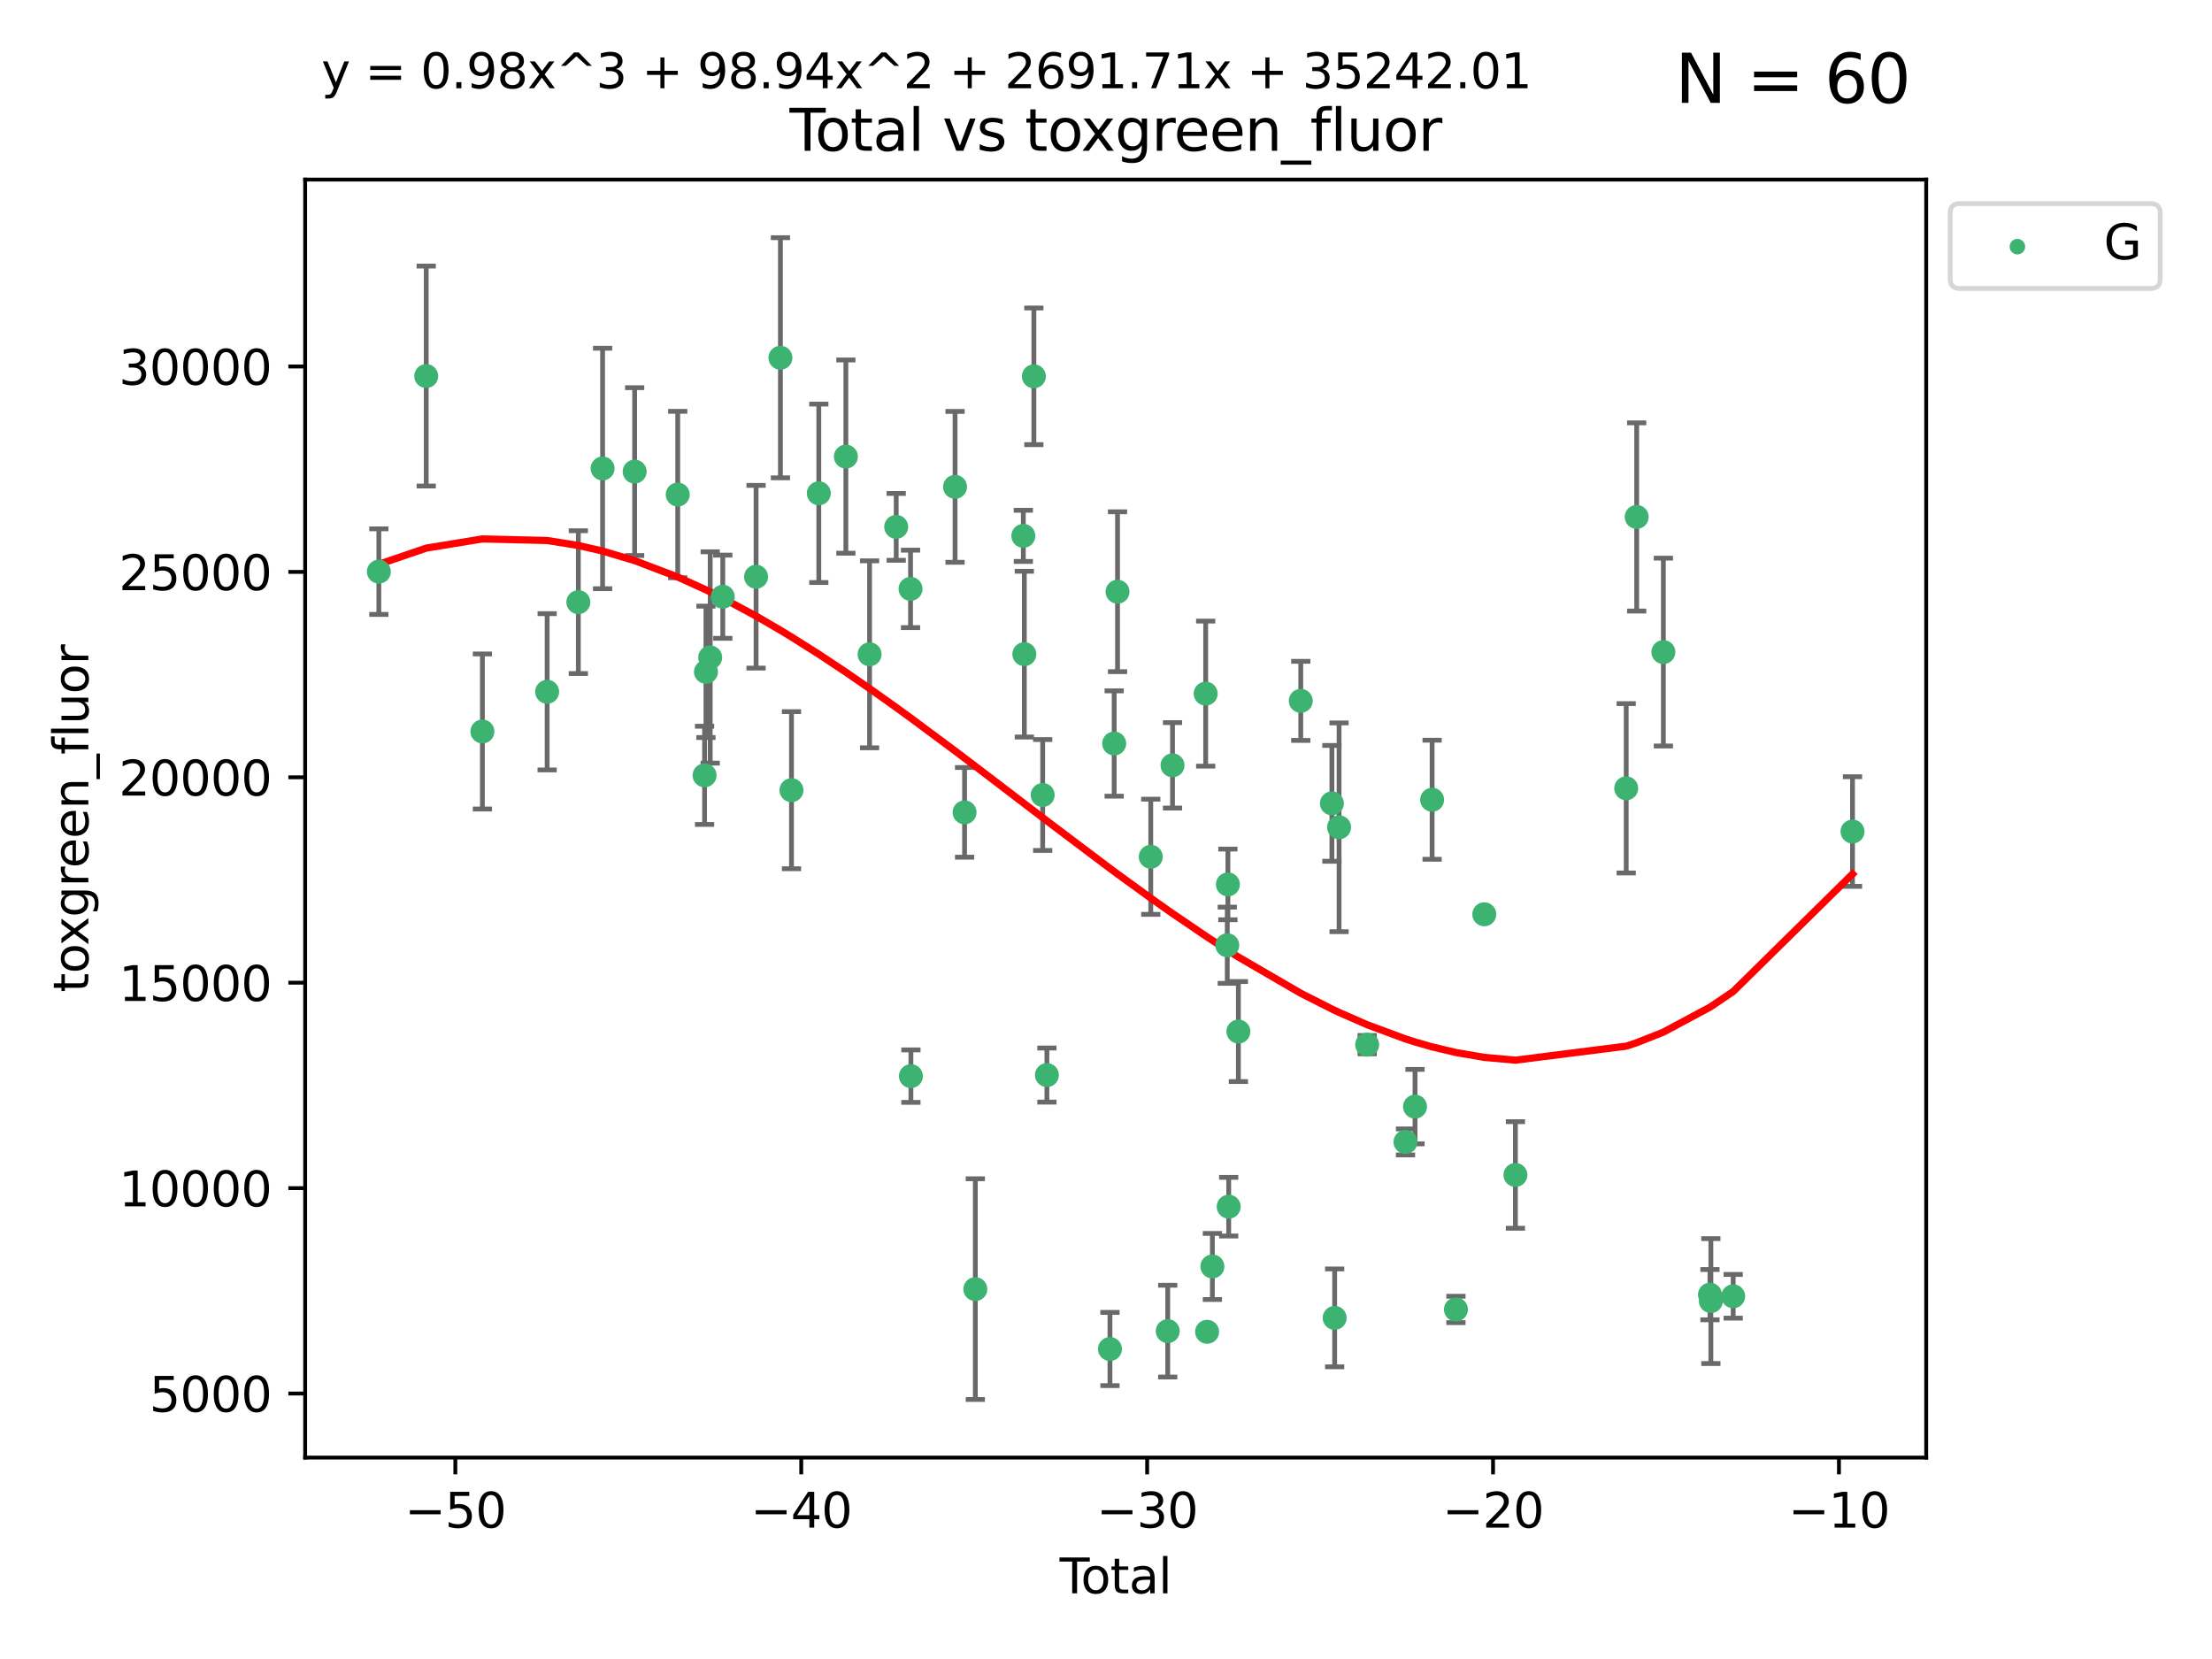 <?xml version="1.0" encoding="utf-8" standalone="no"?>
<!DOCTYPE svg PUBLIC "-//W3C//DTD SVG 1.1//EN"
  "http://www.w3.org/Graphics/SVG/1.1/DTD/svg11.dtd">
<svg xmlns:xlink="http://www.w3.org/1999/xlink" width="460.8pt" height="345.6pt" viewBox="0 0 460.8 345.6" xmlns="http://www.w3.org/2000/svg" version="1.1">
 <defs>
  <style type="text/css">*{stroke-linejoin: round; stroke-linecap: butt}</style>
 </defs>
 <g id="figure_1">
  <g id="patch_1">
   <path d="M 0 345.6 
L 460.8 345.6 
L 460.8 0 
L 0 0 
z
" style="fill: #ffffff"/>
  </g>
  <g id="axes_1">
   <g id="patch_2">
    <path d="M 63.571 303.64 
L 401.26 303.64 
L 401.26 37.411 
L 63.571 37.411 
z
" style="fill: #ffffff"/>
   </g>
   <g id="PathCollection_1">
    <defs>
     <path id="me8ef5b7998" d="M 0 1.118 
C 0.297 1.118 0.581 1 0.791 0.791 
C 1 0.581 1.118 0.297 1.118 0 
C 1.118 -0.297 1 -0.581 0.791 -0.791 
C 0.581 -1 0.297 -1.118 0 -1.118 
C -0.297 -1.118 -0.581 -1 -0.791 -0.791 
C -1 -0.581 -1.118 -0.297 -1.118 0 
C -1.118 0.297 -1 0.581 -0.791 0.791 
C -0.581 1 -0.297 1.118 0 1.118 
z
" style="stroke: #3cb371"/>
    </defs>
    <g clip-path="url(#pa5deb977e4)">
     <use xlink:href="#me8ef5b7998" x="78.921" y="119.081" style="fill: #3cb371; stroke: #3cb371"/>
     <use xlink:href="#me8ef5b7998" x="88.792" y="78.341" style="fill: #3cb371; stroke: #3cb371"/>
     <use xlink:href="#me8ef5b7998" x="100.493" y="152.382" style="fill: #3cb371; stroke: #3cb371"/>
     <use xlink:href="#me8ef5b7998" x="113.98" y="144.112" style="fill: #3cb371; stroke: #3cb371"/>
     <use xlink:href="#me8ef5b7998" x="120.479" y="125.437" style="fill: #3cb371; stroke: #3cb371"/>
     <use xlink:href="#me8ef5b7998" x="125.533" y="97.589" style="fill: #3cb371; stroke: #3cb371"/>
     <use xlink:href="#me8ef5b7998" x="132.209" y="98.241" style="fill: #3cb371; stroke: #3cb371"/>
     <use xlink:href="#me8ef5b7998" x="141.185" y="103.021" style="fill: #3cb371; stroke: #3cb371"/>
     <use xlink:href="#me8ef5b7998" x="146.775" y="161.515" style="fill: #3cb371; stroke: #3cb371"/>
     <use xlink:href="#me8ef5b7998" x="147.063" y="139.956" style="fill: #3cb371; stroke: #3cb371"/>
     <use xlink:href="#me8ef5b7998" x="147.95" y="136.96" style="fill: #3cb371; stroke: #3cb371"/>
     <use xlink:href="#me8ef5b7998" x="150.568" y="124.311" style="fill: #3cb371; stroke: #3cb371"/>
     <use xlink:href="#me8ef5b7998" x="157.504" y="120.145" style="fill: #3cb371; stroke: #3cb371"/>
     <use xlink:href="#me8ef5b7998" x="162.577" y="74.527" style="fill: #3cb371; stroke: #3cb371"/>
     <use xlink:href="#me8ef5b7998" x="164.88" y="164.609" style="fill: #3cb371; stroke: #3cb371"/>
     <use xlink:href="#me8ef5b7998" x="170.572" y="102.764" style="fill: #3cb371; stroke: #3cb371"/>
     <use xlink:href="#me8ef5b7998" x="176.212" y="95.117" style="fill: #3cb371; stroke: #3cb371"/>
     <use xlink:href="#me8ef5b7998" x="181.15" y="136.304" style="fill: #3cb371; stroke: #3cb371"/>
     <use xlink:href="#me8ef5b7998" x="186.695" y="109.759" style="fill: #3cb371; stroke: #3cb371"/>
     <use xlink:href="#me8ef5b7998" x="189.682" y="122.676" style="fill: #3cb371; stroke: #3cb371"/>
     <use xlink:href="#me8ef5b7998" x="189.76" y="224.177" style="fill: #3cb371; stroke: #3cb371"/>
     <use xlink:href="#me8ef5b7998" x="198.955" y="101.42" style="fill: #3cb371; stroke: #3cb371"/>
     <use xlink:href="#me8ef5b7998" x="200.939" y="169.228" style="fill: #3cb371; stroke: #3cb371"/>
     <use xlink:href="#me8ef5b7998" x="203.178" y="268.548" style="fill: #3cb371; stroke: #3cb371"/>
     <use xlink:href="#me8ef5b7998" x="213.179" y="111.627" style="fill: #3cb371; stroke: #3cb371"/>
     <use xlink:href="#me8ef5b7998" x="213.387" y="136.27" style="fill: #3cb371; stroke: #3cb371"/>
     <use xlink:href="#me8ef5b7998" x="215.374" y="78.394" style="fill: #3cb371; stroke: #3cb371"/>
     <use xlink:href="#me8ef5b7998" x="217.208" y="165.612" style="fill: #3cb371; stroke: #3cb371"/>
     <use xlink:href="#me8ef5b7998" x="218.09" y="223.956" style="fill: #3cb371; stroke: #3cb371"/>
     <use xlink:href="#me8ef5b7998" x="231.224" y="281.024" style="fill: #3cb371; stroke: #3cb371"/>
     <use xlink:href="#me8ef5b7998" x="232.104" y="154.887" style="fill: #3cb371; stroke: #3cb371"/>
     <use xlink:href="#me8ef5b7998" x="232.802" y="123.264" style="fill: #3cb371; stroke: #3cb371"/>
     <use xlink:href="#me8ef5b7998" x="239.724" y="178.481" style="fill: #3cb371; stroke: #3cb371"/>
     <use xlink:href="#me8ef5b7998" x="243.26" y="277.296" style="fill: #3cb371; stroke: #3cb371"/>
     <use xlink:href="#me8ef5b7998" x="244.258" y="159.433" style="fill: #3cb371; stroke: #3cb371"/>
     <use xlink:href="#me8ef5b7998" x="251.167" y="144.495" style="fill: #3cb371; stroke: #3cb371"/>
     <use xlink:href="#me8ef5b7998" x="251.462" y="277.436" style="fill: #3cb371; stroke: #3cb371"/>
     <use xlink:href="#me8ef5b7998" x="252.562" y="263.827" style="fill: #3cb371; stroke: #3cb371"/>
     <use xlink:href="#me8ef5b7998" x="255.663" y="196.908" style="fill: #3cb371; stroke: #3cb371"/>
     <use xlink:href="#me8ef5b7998" x="255.793" y="184.238" style="fill: #3cb371; stroke: #3cb371"/>
     <use xlink:href="#me8ef5b7998" x="255.96" y="251.374" style="fill: #3cb371; stroke: #3cb371"/>
     <use xlink:href="#me8ef5b7998" x="257.978" y="214.891" style="fill: #3cb371; stroke: #3cb371"/>
     <use xlink:href="#me8ef5b7998" x="270.973" y="146.002" style="fill: #3cb371; stroke: #3cb371"/>
     <use xlink:href="#me8ef5b7998" x="277.458" y="167.356" style="fill: #3cb371; stroke: #3cb371"/>
     <use xlink:href="#me8ef5b7998" x="278.033" y="274.539" style="fill: #3cb371; stroke: #3cb371"/>
     <use xlink:href="#me8ef5b7998" x="278.954" y="172.338" style="fill: #3cb371; stroke: #3cb371"/>
     <use xlink:href="#me8ef5b7998" x="284.806" y="217.622" style="fill: #3cb371; stroke: #3cb371"/>
     <use xlink:href="#me8ef5b7998" x="292.792" y="237.884" style="fill: #3cb371; stroke: #3cb371"/>
     <use xlink:href="#me8ef5b7998" x="294.777" y="230.529" style="fill: #3cb371; stroke: #3cb371"/>
     <use xlink:href="#me8ef5b7998" x="298.336" y="166.603" style="fill: #3cb371; stroke: #3cb371"/>
     <use xlink:href="#me8ef5b7998" x="303.298" y="272.783" style="fill: #3cb371; stroke: #3cb371"/>
     <use xlink:href="#me8ef5b7998" x="309.203" y="190.46" style="fill: #3cb371; stroke: #3cb371"/>
     <use xlink:href="#me8ef5b7998" x="315.691" y="244.763" style="fill: #3cb371; stroke: #3cb371"/>
     <use xlink:href="#me8ef5b7998" x="338.77" y="164.215" style="fill: #3cb371; stroke: #3cb371"/>
     <use xlink:href="#me8ef5b7998" x="340.952" y="107.688" style="fill: #3cb371; stroke: #3cb371"/>
     <use xlink:href="#me8ef5b7998" x="346.513" y="135.838" style="fill: #3cb371; stroke: #3cb371"/>
     <use xlink:href="#me8ef5b7998" x="356.217" y="269.698" style="fill: #3cb371; stroke: #3cb371"/>
     <use xlink:href="#me8ef5b7998" x="356.405" y="271.04" style="fill: #3cb371; stroke: #3cb371"/>
     <use xlink:href="#me8ef5b7998" x="361.057" y="270.041" style="fill: #3cb371; stroke: #3cb371"/>
     <use xlink:href="#me8ef5b7998" x="385.911" y="173.22" style="fill: #3cb371; stroke: #3cb371"/>
    </g>
   </g>
   <g id="matplotlib.axis_1">
    <g id="xtick_1">
     <g id="line2d_1">
      <defs>
       <path id="m321da210fa" d="M 0 0 
L 0 3.5 
" style="stroke: #000000; stroke-width: 0.8"/>
      </defs>
      <g>
       <use xlink:href="#m321da210fa" x="94.856" y="303.64" style="stroke: #000000; stroke-width: 0.8"/>
      </g>
     </g>
     <g id="text_1">
      <!-- −50 -->
      <g transform="translate(84.304 318.238)scale(0.1 -0.1)">
       <defs>
        <path id="DejaVuSans-2212" d="M 678 2272 
L 4684 2272 
L 4684 1741 
L 678 1741 
L 678 2272 
z
" transform="scale(0.016)"/>
        <path id="DejaVuSans-35" d="M 691 4666 
L 3169 4666 
L 3169 4134 
L 1269 4134 
L 1269 2991 
Q 1406 3038 1543 3061 
Q 1681 3084 1819 3084 
Q 2600 3084 3056 2656 
Q 3513 2228 3513 1497 
Q 3513 744 3044 326 
Q 2575 -91 1722 -91 
Q 1428 -91 1123 -41 
Q 819 9 494 109 
L 494 744 
Q 775 591 1075 516 
Q 1375 441 1709 441 
Q 2250 441 2565 725 
Q 2881 1009 2881 1497 
Q 2881 1984 2565 2268 
Q 2250 2553 1709 2553 
Q 1456 2553 1204 2497 
Q 953 2441 691 2322 
L 691 4666 
z
" transform="scale(0.016)"/>
        <path id="DejaVuSans-30" d="M 2034 4250 
Q 1547 4250 1301 3770 
Q 1056 3291 1056 2328 
Q 1056 1369 1301 889 
Q 1547 409 2034 409 
Q 2525 409 2770 889 
Q 3016 1369 3016 2328 
Q 3016 3291 2770 3770 
Q 2525 4250 2034 4250 
z
M 2034 4750 
Q 2819 4750 3233 4129 
Q 3647 3509 3647 2328 
Q 3647 1150 3233 529 
Q 2819 -91 2034 -91 
Q 1250 -91 836 529 
Q 422 1150 422 2328 
Q 422 3509 836 4129 
Q 1250 4750 2034 4750 
z
" transform="scale(0.016)"/>
       </defs>
       <use xlink:href="#DejaVuSans-2212"/>
       <use xlink:href="#DejaVuSans-35" x="83.789"/>
       <use xlink:href="#DejaVuSans-30" x="147.412"/>
      </g>
     </g>
    </g>
    <g id="xtick_2">
     <g id="line2d_2">
      <g>
       <use xlink:href="#m321da210fa" x="166.914" y="303.64" style="stroke: #000000; stroke-width: 0.8"/>
      </g>
     </g>
     <g id="text_2">
      <!-- −40 -->
      <g transform="translate(156.361 318.238)scale(0.1 -0.1)">
       <defs>
        <path id="DejaVuSans-34" d="M 2419 4116 
L 825 1625 
L 2419 1625 
L 2419 4116 
z
M 2253 4666 
L 3047 4666 
L 3047 1625 
L 3713 1625 
L 3713 1100 
L 3047 1100 
L 3047 0 
L 2419 0 
L 2419 1100 
L 313 1100 
L 313 1709 
L 2253 4666 
z
" transform="scale(0.016)"/>
       </defs>
       <use xlink:href="#DejaVuSans-2212"/>
       <use xlink:href="#DejaVuSans-34" x="83.789"/>
       <use xlink:href="#DejaVuSans-30" x="147.412"/>
      </g>
     </g>
    </g>
    <g id="xtick_3">
     <g id="line2d_3">
      <g>
       <use xlink:href="#m321da210fa" x="238.971" y="303.64" style="stroke: #000000; stroke-width: 0.8"/>
      </g>
     </g>
     <g id="text_3">
      <!-- −30 -->
      <g transform="translate(228.419 318.238)scale(0.1 -0.1)">
       <defs>
        <path id="DejaVuSans-33" d="M 2597 2516 
Q 3050 2419 3304 2112 
Q 3559 1806 3559 1356 
Q 3559 666 3084 287 
Q 2609 -91 1734 -91 
Q 1441 -91 1130 -33 
Q 819 25 488 141 
L 488 750 
Q 750 597 1062 519 
Q 1375 441 1716 441 
Q 2309 441 2620 675 
Q 2931 909 2931 1356 
Q 2931 1769 2642 2001 
Q 2353 2234 1838 2234 
L 1294 2234 
L 1294 2753 
L 1863 2753 
Q 2328 2753 2575 2939 
Q 2822 3125 2822 3475 
Q 2822 3834 2567 4026 
Q 2313 4219 1838 4219 
Q 1578 4219 1281 4162 
Q 984 4106 628 3988 
L 628 4550 
Q 988 4650 1302 4700 
Q 1616 4750 1894 4750 
Q 2613 4750 3031 4423 
Q 3450 4097 3450 3541 
Q 3450 3153 3228 2886 
Q 3006 2619 2597 2516 
z
" transform="scale(0.016)"/>
       </defs>
       <use xlink:href="#DejaVuSans-2212"/>
       <use xlink:href="#DejaVuSans-33" x="83.789"/>
       <use xlink:href="#DejaVuSans-30" x="147.412"/>
      </g>
     </g>
    </g>
    <g id="xtick_4">
     <g id="line2d_4">
      <g>
       <use xlink:href="#m321da210fa" x="311.029" y="303.64" style="stroke: #000000; stroke-width: 0.8"/>
      </g>
     </g>
     <g id="text_4">
      <!-- −20 -->
      <g transform="translate(300.476 318.238)scale(0.1 -0.1)">
       <defs>
        <path id="DejaVuSans-32" d="M 1228 531 
L 3431 531 
L 3431 0 
L 469 0 
L 469 531 
Q 828 903 1448 1529 
Q 2069 2156 2228 2338 
Q 2531 2678 2651 2914 
Q 2772 3150 2772 3378 
Q 2772 3750 2511 3984 
Q 2250 4219 1831 4219 
Q 1534 4219 1204 4116 
Q 875 4013 500 3803 
L 500 4441 
Q 881 4594 1212 4672 
Q 1544 4750 1819 4750 
Q 2544 4750 2975 4387 
Q 3406 4025 3406 3419 
Q 3406 3131 3298 2873 
Q 3191 2616 2906 2266 
Q 2828 2175 2409 1742 
Q 1991 1309 1228 531 
z
" transform="scale(0.016)"/>
       </defs>
       <use xlink:href="#DejaVuSans-2212"/>
       <use xlink:href="#DejaVuSans-32" x="83.789"/>
       <use xlink:href="#DejaVuSans-30" x="147.412"/>
      </g>
     </g>
    </g>
    <g id="xtick_5">
     <g id="line2d_5">
      <g>
       <use xlink:href="#m321da210fa" x="383.086" y="303.64" style="stroke: #000000; stroke-width: 0.8"/>
      </g>
     </g>
     <g id="text_5">
      <!-- −10 -->
      <g transform="translate(372.534 318.238)scale(0.1 -0.1)">
       <defs>
        <path id="DejaVuSans-31" d="M 794 531 
L 1825 531 
L 1825 4091 
L 703 3866 
L 703 4441 
L 1819 4666 
L 2450 4666 
L 2450 531 
L 3481 531 
L 3481 0 
L 794 0 
L 794 531 
z
" transform="scale(0.016)"/>
       </defs>
       <use xlink:href="#DejaVuSans-2212"/>
       <use xlink:href="#DejaVuSans-31" x="83.789"/>
       <use xlink:href="#DejaVuSans-30" x="147.412"/>
      </g>
     </g>
    </g>
    <g id="text_6">
     <!-- Total -->
     <g transform="translate(220.739 331.917)scale(0.1 -0.1)">
      <defs>
       <path id="DejaVuSans-54" d="M -19 4666 
L 3928 4666 
L 3928 4134 
L 2272 4134 
L 2272 0 
L 1638 0 
L 1638 4134 
L -19 4134 
L -19 4666 
z
" transform="scale(0.016)"/>
       <path id="DejaVuSans-6f" d="M 1959 3097 
Q 1497 3097 1228 2736 
Q 959 2375 959 1747 
Q 959 1119 1226 758 
Q 1494 397 1959 397 
Q 2419 397 2687 759 
Q 2956 1122 2956 1747 
Q 2956 2369 2687 2733 
Q 2419 3097 1959 3097 
z
M 1959 3584 
Q 2709 3584 3137 3096 
Q 3566 2609 3566 1747 
Q 3566 888 3137 398 
Q 2709 -91 1959 -91 
Q 1206 -91 779 398 
Q 353 888 353 1747 
Q 353 2609 779 3096 
Q 1206 3584 1959 3584 
z
" transform="scale(0.016)"/>
       <path id="DejaVuSans-74" d="M 1172 4494 
L 1172 3500 
L 2356 3500 
L 2356 3053 
L 1172 3053 
L 1172 1153 
Q 1172 725 1289 603 
Q 1406 481 1766 481 
L 2356 481 
L 2356 0 
L 1766 0 
Q 1100 0 847 248 
Q 594 497 594 1153 
L 594 3053 
L 172 3053 
L 172 3500 
L 594 3500 
L 594 4494 
L 1172 4494 
z
" transform="scale(0.016)"/>
       <path id="DejaVuSans-61" d="M 2194 1759 
Q 1497 1759 1228 1600 
Q 959 1441 959 1056 
Q 959 750 1161 570 
Q 1363 391 1709 391 
Q 2188 391 2477 730 
Q 2766 1069 2766 1631 
L 2766 1759 
L 2194 1759 
z
M 3341 1997 
L 3341 0 
L 2766 0 
L 2766 531 
Q 2569 213 2275 61 
Q 1981 -91 1556 -91 
Q 1019 -91 701 211 
Q 384 513 384 1019 
Q 384 1609 779 1909 
Q 1175 2209 1959 2209 
L 2766 2209 
L 2766 2266 
Q 2766 2663 2505 2880 
Q 2244 3097 1772 3097 
Q 1472 3097 1187 3025 
Q 903 2953 641 2809 
L 641 3341 
Q 956 3463 1253 3523 
Q 1550 3584 1831 3584 
Q 2591 3584 2966 3190 
Q 3341 2797 3341 1997 
z
" transform="scale(0.016)"/>
       <path id="DejaVuSans-6c" d="M 603 4863 
L 1178 4863 
L 1178 0 
L 603 0 
L 603 4863 
z
" transform="scale(0.016)"/>
      </defs>
      <use xlink:href="#DejaVuSans-54"/>
      <use xlink:href="#DejaVuSans-6f" x="44.084"/>
      <use xlink:href="#DejaVuSans-74" x="105.266"/>
      <use xlink:href="#DejaVuSans-61" x="144.475"/>
      <use xlink:href="#DejaVuSans-6c" x="205.754"/>
     </g>
    </g>
   </g>
   <g id="matplotlib.axis_2">
    <g id="ytick_1">
     <g id="line2d_6">
      <defs>
       <path id="m706f2f108e" d="M 0 0 
L -3.5 0 
" style="stroke: #000000; stroke-width: 0.8"/>
      </defs>
      <g>
       <use xlink:href="#m706f2f108e" x="63.571" y="290.297" style="stroke: #000000; stroke-width: 0.8"/>
      </g>
     </g>
     <g id="text_7">
      <!-- 5000 -->
      <g transform="translate(31.121 294.096)scale(0.1 -0.1)">
       <use xlink:href="#DejaVuSans-35"/>
       <use xlink:href="#DejaVuSans-30" x="63.623"/>
       <use xlink:href="#DejaVuSans-30" x="127.246"/>
       <use xlink:href="#DejaVuSans-30" x="190.869"/>
      </g>
     </g>
    </g>
    <g id="ytick_2">
     <g id="line2d_7">
      <g>
       <use xlink:href="#m706f2f108e" x="63.571" y="247.507" style="stroke: #000000; stroke-width: 0.8"/>
      </g>
     </g>
     <g id="text_8">
      <!-- 10000 -->
      <g transform="translate(24.759 251.306)scale(0.1 -0.1)">
       <use xlink:href="#DejaVuSans-31"/>
       <use xlink:href="#DejaVuSans-30" x="63.623"/>
       <use xlink:href="#DejaVuSans-30" x="127.246"/>
       <use xlink:href="#DejaVuSans-30" x="190.869"/>
       <use xlink:href="#DejaVuSans-30" x="254.492"/>
      </g>
     </g>
    </g>
    <g id="ytick_3">
     <g id="line2d_8">
      <g>
       <use xlink:href="#m706f2f108e" x="63.571" y="204.717" style="stroke: #000000; stroke-width: 0.8"/>
      </g>
     </g>
     <g id="text_9">
      <!-- 15000 -->
      <g transform="translate(24.759 208.516)scale(0.1 -0.1)">
       <use xlink:href="#DejaVuSans-31"/>
       <use xlink:href="#DejaVuSans-35" x="63.623"/>
       <use xlink:href="#DejaVuSans-30" x="127.246"/>
       <use xlink:href="#DejaVuSans-30" x="190.869"/>
       <use xlink:href="#DejaVuSans-30" x="254.492"/>
      </g>
     </g>
    </g>
    <g id="ytick_4">
     <g id="line2d_9">
      <g>
       <use xlink:href="#m706f2f108e" x="63.571" y="161.927" style="stroke: #000000; stroke-width: 0.8"/>
      </g>
     </g>
     <g id="text_10">
      <!-- 20000 -->
      <g transform="translate(24.759 165.726)scale(0.1 -0.1)">
       <use xlink:href="#DejaVuSans-32"/>
       <use xlink:href="#DejaVuSans-30" x="63.623"/>
       <use xlink:href="#DejaVuSans-30" x="127.246"/>
       <use xlink:href="#DejaVuSans-30" x="190.869"/>
       <use xlink:href="#DejaVuSans-30" x="254.492"/>
      </g>
     </g>
    </g>
    <g id="ytick_5">
     <g id="line2d_10">
      <g>
       <use xlink:href="#m706f2f108e" x="63.571" y="119.136" style="stroke: #000000; stroke-width: 0.8"/>
      </g>
     </g>
     <g id="text_11">
      <!-- 25000 -->
      <g transform="translate(24.759 122.936)scale(0.1 -0.1)">
       <use xlink:href="#DejaVuSans-32"/>
       <use xlink:href="#DejaVuSans-35" x="63.623"/>
       <use xlink:href="#DejaVuSans-30" x="127.246"/>
       <use xlink:href="#DejaVuSans-30" x="190.869"/>
       <use xlink:href="#DejaVuSans-30" x="254.492"/>
      </g>
     </g>
    </g>
    <g id="ytick_6">
     <g id="line2d_11">
      <g>
       <use xlink:href="#m706f2f108e" x="63.571" y="76.346" style="stroke: #000000; stroke-width: 0.8"/>
      </g>
     </g>
     <g id="text_12">
      <!-- 30000 -->
      <g transform="translate(24.759 80.146)scale(0.1 -0.1)">
       <use xlink:href="#DejaVuSans-33"/>
       <use xlink:href="#DejaVuSans-30" x="63.623"/>
       <use xlink:href="#DejaVuSans-30" x="127.246"/>
       <use xlink:href="#DejaVuSans-30" x="190.869"/>
       <use xlink:href="#DejaVuSans-30" x="254.492"/>
      </g>
     </g>
    </g>
    <g id="text_13">
     <!-- toxgreen_fluor -->
     <g transform="translate(18.401 206.72)rotate(-90)scale(0.1 -0.1)">
      <defs>
       <path id="DejaVuSans-78" d="M 3513 3500 
L 2247 1797 
L 3578 0 
L 2900 0 
L 1881 1375 
L 863 0 
L 184 0 
L 1544 1831 
L 300 3500 
L 978 3500 
L 1906 2253 
L 2834 3500 
L 3513 3500 
z
" transform="scale(0.016)"/>
       <path id="DejaVuSans-67" d="M 2906 1791 
Q 2906 2416 2648 2759 
Q 2391 3103 1925 3103 
Q 1463 3103 1205 2759 
Q 947 2416 947 1791 
Q 947 1169 1205 825 
Q 1463 481 1925 481 
Q 2391 481 2648 825 
Q 2906 1169 2906 1791 
z
M 3481 434 
Q 3481 -459 3084 -895 
Q 2688 -1331 1869 -1331 
Q 1566 -1331 1297 -1286 
Q 1028 -1241 775 -1147 
L 775 -588 
Q 1028 -725 1275 -790 
Q 1522 -856 1778 -856 
Q 2344 -856 2625 -561 
Q 2906 -266 2906 331 
L 2906 616 
Q 2728 306 2450 153 
Q 2172 0 1784 0 
Q 1141 0 747 490 
Q 353 981 353 1791 
Q 353 2603 747 3093 
Q 1141 3584 1784 3584 
Q 2172 3584 2450 3431 
Q 2728 3278 2906 2969 
L 2906 3500 
L 3481 3500 
L 3481 434 
z
" transform="scale(0.016)"/>
       <path id="DejaVuSans-72" d="M 2631 2963 
Q 2534 3019 2420 3045 
Q 2306 3072 2169 3072 
Q 1681 3072 1420 2755 
Q 1159 2438 1159 1844 
L 1159 0 
L 581 0 
L 581 3500 
L 1159 3500 
L 1159 2956 
Q 1341 3275 1631 3429 
Q 1922 3584 2338 3584 
Q 2397 3584 2469 3576 
Q 2541 3569 2628 3553 
L 2631 2963 
z
" transform="scale(0.016)"/>
       <path id="DejaVuSans-65" d="M 3597 1894 
L 3597 1613 
L 953 1613 
Q 991 1019 1311 708 
Q 1631 397 2203 397 
Q 2534 397 2845 478 
Q 3156 559 3463 722 
L 3463 178 
Q 3153 47 2828 -22 
Q 2503 -91 2169 -91 
Q 1331 -91 842 396 
Q 353 884 353 1716 
Q 353 2575 817 3079 
Q 1281 3584 2069 3584 
Q 2775 3584 3186 3129 
Q 3597 2675 3597 1894 
z
M 3022 2063 
Q 3016 2534 2758 2815 
Q 2500 3097 2075 3097 
Q 1594 3097 1305 2825 
Q 1016 2553 972 2059 
L 3022 2063 
z
" transform="scale(0.016)"/>
       <path id="DejaVuSans-6e" d="M 3513 2113 
L 3513 0 
L 2938 0 
L 2938 2094 
Q 2938 2591 2744 2837 
Q 2550 3084 2163 3084 
Q 1697 3084 1428 2787 
Q 1159 2491 1159 1978 
L 1159 0 
L 581 0 
L 581 3500 
L 1159 3500 
L 1159 2956 
Q 1366 3272 1645 3428 
Q 1925 3584 2291 3584 
Q 2894 3584 3203 3211 
Q 3513 2838 3513 2113 
z
" transform="scale(0.016)"/>
       <path id="DejaVuSans-5f" d="M 3263 -1063 
L 3263 -1509 
L -63 -1509 
L -63 -1063 
L 3263 -1063 
z
" transform="scale(0.016)"/>
       <path id="DejaVuSans-66" d="M 2375 4863 
L 2375 4384 
L 1825 4384 
Q 1516 4384 1395 4259 
Q 1275 4134 1275 3809 
L 1275 3500 
L 2222 3500 
L 2222 3053 
L 1275 3053 
L 1275 0 
L 697 0 
L 697 3053 
L 147 3053 
L 147 3500 
L 697 3500 
L 697 3744 
Q 697 4328 969 4595 
Q 1241 4863 1831 4863 
L 2375 4863 
z
" transform="scale(0.016)"/>
       <path id="DejaVuSans-75" d="M 544 1381 
L 544 3500 
L 1119 3500 
L 1119 1403 
Q 1119 906 1312 657 
Q 1506 409 1894 409 
Q 2359 409 2629 706 
Q 2900 1003 2900 1516 
L 2900 3500 
L 3475 3500 
L 3475 0 
L 2900 0 
L 2900 538 
Q 2691 219 2414 64 
Q 2138 -91 1772 -91 
Q 1169 -91 856 284 
Q 544 659 544 1381 
z
M 1991 3584 
L 1991 3584 
z
" transform="scale(0.016)"/>
      </defs>
      <use xlink:href="#DejaVuSans-74"/>
      <use xlink:href="#DejaVuSans-6f" x="39.209"/>
      <use xlink:href="#DejaVuSans-78" x="97.266"/>
      <use xlink:href="#DejaVuSans-67" x="156.445"/>
      <use xlink:href="#DejaVuSans-72" x="219.922"/>
      <use xlink:href="#DejaVuSans-65" x="258.785"/>
      <use xlink:href="#DejaVuSans-65" x="320.309"/>
      <use xlink:href="#DejaVuSans-6e" x="381.832"/>
      <use xlink:href="#DejaVuSans-5f" x="445.211"/>
      <use xlink:href="#DejaVuSans-66" x="495.211"/>
      <use xlink:href="#DejaVuSans-6c" x="530.416"/>
      <use xlink:href="#DejaVuSans-75" x="558.199"/>
      <use xlink:href="#DejaVuSans-6f" x="621.578"/>
      <use xlink:href="#DejaVuSans-72" x="682.76"/>
     </g>
    </g>
   </g>
   <g id="LineCollection_1">
    <path d="M 78.921 127.994 
L 78.921 110.168 
" clip-path="url(#pa5deb977e4)" style="fill: none; stroke: #696969"/>
    <path d="M 88.792 101.251 
L 88.792 55.431 
" clip-path="url(#pa5deb977e4)" style="fill: none; stroke: #696969"/>
    <path d="M 100.493 168.53 
L 100.493 136.235 
" clip-path="url(#pa5deb977e4)" style="fill: none; stroke: #696969"/>
    <path d="M 113.98 160.386 
L 113.98 127.837 
" clip-path="url(#pa5deb977e4)" style="fill: none; stroke: #696969"/>
    <path d="M 120.479 140.311 
L 120.479 110.564 
" clip-path="url(#pa5deb977e4)" style="fill: none; stroke: #696969"/>
    <path d="M 125.533 122.638 
L 125.533 72.54 
" clip-path="url(#pa5deb977e4)" style="fill: none; stroke: #696969"/>
    <path d="M 132.209 115.721 
L 132.209 80.762 
" clip-path="url(#pa5deb977e4)" style="fill: none; stroke: #696969"/>
    <path d="M 141.185 120.353 
L 141.185 85.69 
" clip-path="url(#pa5deb977e4)" style="fill: none; stroke: #696969"/>
    <path d="M 146.775 171.74 
L 146.775 151.29 
" clip-path="url(#pa5deb977e4)" style="fill: none; stroke: #696969"/>
    <path d="M 147.063 153.639 
L 147.063 126.273 
" clip-path="url(#pa5deb977e4)" style="fill: none; stroke: #696969"/>
    <path d="M 147.95 158.972 
L 147.95 114.948 
" clip-path="url(#pa5deb977e4)" style="fill: none; stroke: #696969"/>
    <path d="M 150.568 132.977 
L 150.568 115.644 
" clip-path="url(#pa5deb977e4)" style="fill: none; stroke: #696969"/>
    <path d="M 157.504 139.181 
L 157.504 101.11 
" clip-path="url(#pa5deb977e4)" style="fill: none; stroke: #696969"/>
    <path d="M 162.577 99.542 
L 162.577 49.513 
" clip-path="url(#pa5deb977e4)" style="fill: none; stroke: #696969"/>
    <path d="M 164.88 180.968 
L 164.88 148.249 
" clip-path="url(#pa5deb977e4)" style="fill: none; stroke: #696969"/>
    <path d="M 170.572 121.352 
L 170.572 84.176 
" clip-path="url(#pa5deb977e4)" style="fill: none; stroke: #696969"/>
    <path d="M 176.212 115.244 
L 176.212 74.99 
" clip-path="url(#pa5deb977e4)" style="fill: none; stroke: #696969"/>
    <path d="M 181.15 155.784 
L 181.15 116.824 
" clip-path="url(#pa5deb977e4)" style="fill: none; stroke: #696969"/>
    <path d="M 186.695 116.719 
L 186.695 102.799 
" clip-path="url(#pa5deb977e4)" style="fill: none; stroke: #696969"/>
    <path d="M 189.682 130.743 
L 189.682 114.61 
" clip-path="url(#pa5deb977e4)" style="fill: none; stroke: #696969"/>
    <path d="M 189.76 229.641 
L 189.76 218.713 
" clip-path="url(#pa5deb977e4)" style="fill: none; stroke: #696969"/>
    <path d="M 198.955 117.132 
L 198.955 85.708 
" clip-path="url(#pa5deb977e4)" style="fill: none; stroke: #696969"/>
    <path d="M 200.939 178.57 
L 200.939 159.886 
" clip-path="url(#pa5deb977e4)" style="fill: none; stroke: #696969"/>
    <path d="M 203.178 291.539 
L 203.178 245.558 
" clip-path="url(#pa5deb977e4)" style="fill: none; stroke: #696969"/>
    <path d="M 213.179 116.956 
L 213.179 106.298 
" clip-path="url(#pa5deb977e4)" style="fill: none; stroke: #696969"/>
    <path d="M 213.387 153.54 
L 213.387 119.001 
" clip-path="url(#pa5deb977e4)" style="fill: none; stroke: #696969"/>
    <path d="M 215.374 92.626 
L 215.374 64.162 
" clip-path="url(#pa5deb977e4)" style="fill: none; stroke: #696969"/>
    <path d="M 217.208 177.16 
L 217.208 154.064 
" clip-path="url(#pa5deb977e4)" style="fill: none; stroke: #696969"/>
    <path d="M 218.09 229.59 
L 218.09 218.322 
" clip-path="url(#pa5deb977e4)" style="fill: none; stroke: #696969"/>
    <path d="M 231.224 288.654 
L 231.224 273.394 
" clip-path="url(#pa5deb977e4)" style="fill: none; stroke: #696969"/>
    <path d="M 232.104 165.857 
L 232.104 143.917 
" clip-path="url(#pa5deb977e4)" style="fill: none; stroke: #696969"/>
    <path d="M 232.802 139.913 
L 232.802 106.614 
" clip-path="url(#pa5deb977e4)" style="fill: none; stroke: #696969"/>
    <path d="M 239.724 190.475 
L 239.724 166.488 
" clip-path="url(#pa5deb977e4)" style="fill: none; stroke: #696969"/>
    <path d="M 243.26 286.855 
L 243.26 267.738 
" clip-path="url(#pa5deb977e4)" style="fill: none; stroke: #696969"/>
    <path d="M 244.258 168.333 
L 244.258 150.534 
" clip-path="url(#pa5deb977e4)" style="fill: none; stroke: #696969"/>
    <path d="M 251.167 159.601 
L 251.167 129.388 
" clip-path="url(#pa5deb977e4)" style="fill: none; stroke: #696969"/>
    <path d="M 251.462 278.163 
L 251.462 276.709 
" clip-path="url(#pa5deb977e4)" style="fill: none; stroke: #696969"/>
    <path d="M 252.562 270.707 
L 252.562 256.947 
" clip-path="url(#pa5deb977e4)" style="fill: none; stroke: #696969"/>
    <path d="M 255.663 204.844 
L 255.663 188.973 
" clip-path="url(#pa5deb977e4)" style="fill: none; stroke: #696969"/>
    <path d="M 255.793 191.599 
L 255.793 176.876 
" clip-path="url(#pa5deb977e4)" style="fill: none; stroke: #696969"/>
    <path d="M 255.96 257.483 
L 255.96 245.265 
" clip-path="url(#pa5deb977e4)" style="fill: none; stroke: #696969"/>
    <path d="M 257.978 225.31 
L 257.978 204.472 
" clip-path="url(#pa5deb977e4)" style="fill: none; stroke: #696969"/>
    <path d="M 270.973 154.239 
L 270.973 137.765 
" clip-path="url(#pa5deb977e4)" style="fill: none; stroke: #696969"/>
    <path d="M 277.458 179.419 
L 277.458 155.293 
" clip-path="url(#pa5deb977e4)" style="fill: none; stroke: #696969"/>
    <path d="M 278.033 284.732 
L 278.033 264.346 
" clip-path="url(#pa5deb977e4)" style="fill: none; stroke: #696969"/>
    <path d="M 278.954 194.085 
L 278.954 150.592 
" clip-path="url(#pa5deb977e4)" style="fill: none; stroke: #696969"/>
    <path d="M 284.806 219.535 
L 284.806 215.708 
" clip-path="url(#pa5deb977e4)" style="fill: none; stroke: #696969"/>
    <path d="M 292.792 240.591 
L 292.792 235.176 
" clip-path="url(#pa5deb977e4)" style="fill: none; stroke: #696969"/>
    <path d="M 294.777 238.283 
L 294.777 222.776 
" clip-path="url(#pa5deb977e4)" style="fill: none; stroke: #696969"/>
    <path d="M 298.336 179.008 
L 298.336 154.198 
" clip-path="url(#pa5deb977e4)" style="fill: none; stroke: #696969"/>
    <path d="M 303.298 275.529 
L 303.298 270.037 
" clip-path="url(#pa5deb977e4)" style="fill: none; stroke: #696969"/>
    <path d="M 309.203 191.257 
L 309.203 189.662 
" clip-path="url(#pa5deb977e4)" style="fill: none; stroke: #696969"/>
    <path d="M 315.691 255.868 
L 315.691 233.659 
" clip-path="url(#pa5deb977e4)" style="fill: none; stroke: #696969"/>
    <path d="M 338.77 181.857 
L 338.77 146.573 
" clip-path="url(#pa5deb977e4)" style="fill: none; stroke: #696969"/>
    <path d="M 340.952 127.291 
L 340.952 88.086 
" clip-path="url(#pa5deb977e4)" style="fill: none; stroke: #696969"/>
    <path d="M 346.513 155.406 
L 346.513 116.271 
" clip-path="url(#pa5deb977e4)" style="fill: none; stroke: #696969"/>
    <path d="M 356.217 274.936 
L 356.217 264.46 
" clip-path="url(#pa5deb977e4)" style="fill: none; stroke: #696969"/>
    <path d="M 356.405 284.048 
L 356.405 258.032 
" clip-path="url(#pa5deb977e4)" style="fill: none; stroke: #696969"/>
    <path d="M 361.057 274.59 
L 361.057 265.492 
" clip-path="url(#pa5deb977e4)" style="fill: none; stroke: #696969"/>
    <path d="M 385.911 184.641 
L 385.911 161.799 
" clip-path="url(#pa5deb977e4)" style="fill: none; stroke: #696969"/>
   </g>
   <g id="line2d_12">
    <defs>
     <path id="mfacbd16e0f" d="M 2 0 
L -2 -0 
" style="stroke: #696969"/>
    </defs>
    <g clip-path="url(#pa5deb977e4)">
     <use xlink:href="#mfacbd16e0f" x="78.921" y="127.994" style="fill: #696969; stroke: #696969"/>
     <use xlink:href="#mfacbd16e0f" x="88.792" y="101.251" style="fill: #696969; stroke: #696969"/>
     <use xlink:href="#mfacbd16e0f" x="100.493" y="168.53" style="fill: #696969; stroke: #696969"/>
     <use xlink:href="#mfacbd16e0f" x="113.98" y="160.386" style="fill: #696969; stroke: #696969"/>
     <use xlink:href="#mfacbd16e0f" x="120.479" y="140.311" style="fill: #696969; stroke: #696969"/>
     <use xlink:href="#mfacbd16e0f" x="125.533" y="122.638" style="fill: #696969; stroke: #696969"/>
     <use xlink:href="#mfacbd16e0f" x="132.209" y="115.721" style="fill: #696969; stroke: #696969"/>
     <use xlink:href="#mfacbd16e0f" x="141.185" y="120.353" style="fill: #696969; stroke: #696969"/>
     <use xlink:href="#mfacbd16e0f" x="146.775" y="171.74" style="fill: #696969; stroke: #696969"/>
     <use xlink:href="#mfacbd16e0f" x="147.063" y="153.639" style="fill: #696969; stroke: #696969"/>
     <use xlink:href="#mfacbd16e0f" x="147.95" y="158.972" style="fill: #696969; stroke: #696969"/>
     <use xlink:href="#mfacbd16e0f" x="150.568" y="132.977" style="fill: #696969; stroke: #696969"/>
     <use xlink:href="#mfacbd16e0f" x="157.504" y="139.181" style="fill: #696969; stroke: #696969"/>
     <use xlink:href="#mfacbd16e0f" x="162.577" y="99.542" style="fill: #696969; stroke: #696969"/>
     <use xlink:href="#mfacbd16e0f" x="164.88" y="180.968" style="fill: #696969; stroke: #696969"/>
     <use xlink:href="#mfacbd16e0f" x="170.572" y="121.352" style="fill: #696969; stroke: #696969"/>
     <use xlink:href="#mfacbd16e0f" x="176.212" y="115.244" style="fill: #696969; stroke: #696969"/>
     <use xlink:href="#mfacbd16e0f" x="181.15" y="155.784" style="fill: #696969; stroke: #696969"/>
     <use xlink:href="#mfacbd16e0f" x="186.695" y="116.719" style="fill: #696969; stroke: #696969"/>
     <use xlink:href="#mfacbd16e0f" x="189.682" y="130.743" style="fill: #696969; stroke: #696969"/>
     <use xlink:href="#mfacbd16e0f" x="189.76" y="229.641" style="fill: #696969; stroke: #696969"/>
     <use xlink:href="#mfacbd16e0f" x="198.955" y="117.132" style="fill: #696969; stroke: #696969"/>
     <use xlink:href="#mfacbd16e0f" x="200.939" y="178.57" style="fill: #696969; stroke: #696969"/>
     <use xlink:href="#mfacbd16e0f" x="203.178" y="291.539" style="fill: #696969; stroke: #696969"/>
     <use xlink:href="#mfacbd16e0f" x="213.179" y="116.956" style="fill: #696969; stroke: #696969"/>
     <use xlink:href="#mfacbd16e0f" x="213.387" y="153.54" style="fill: #696969; stroke: #696969"/>
     <use xlink:href="#mfacbd16e0f" x="215.374" y="92.626" style="fill: #696969; stroke: #696969"/>
     <use xlink:href="#mfacbd16e0f" x="217.208" y="177.16" style="fill: #696969; stroke: #696969"/>
     <use xlink:href="#mfacbd16e0f" x="218.09" y="229.59" style="fill: #696969; stroke: #696969"/>
     <use xlink:href="#mfacbd16e0f" x="231.224" y="288.654" style="fill: #696969; stroke: #696969"/>
     <use xlink:href="#mfacbd16e0f" x="232.104" y="165.857" style="fill: #696969; stroke: #696969"/>
     <use xlink:href="#mfacbd16e0f" x="232.802" y="139.913" style="fill: #696969; stroke: #696969"/>
     <use xlink:href="#mfacbd16e0f" x="239.724" y="190.475" style="fill: #696969; stroke: #696969"/>
     <use xlink:href="#mfacbd16e0f" x="243.26" y="286.855" style="fill: #696969; stroke: #696969"/>
     <use xlink:href="#mfacbd16e0f" x="244.258" y="168.333" style="fill: #696969; stroke: #696969"/>
     <use xlink:href="#mfacbd16e0f" x="251.167" y="159.601" style="fill: #696969; stroke: #696969"/>
     <use xlink:href="#mfacbd16e0f" x="251.462" y="278.163" style="fill: #696969; stroke: #696969"/>
     <use xlink:href="#mfacbd16e0f" x="252.562" y="270.707" style="fill: #696969; stroke: #696969"/>
     <use xlink:href="#mfacbd16e0f" x="255.663" y="204.844" style="fill: #696969; stroke: #696969"/>
     <use xlink:href="#mfacbd16e0f" x="255.793" y="191.599" style="fill: #696969; stroke: #696969"/>
     <use xlink:href="#mfacbd16e0f" x="255.96" y="257.483" style="fill: #696969; stroke: #696969"/>
     <use xlink:href="#mfacbd16e0f" x="257.978" y="225.31" style="fill: #696969; stroke: #696969"/>
     <use xlink:href="#mfacbd16e0f" x="270.973" y="154.239" style="fill: #696969; stroke: #696969"/>
     <use xlink:href="#mfacbd16e0f" x="277.458" y="179.419" style="fill: #696969; stroke: #696969"/>
     <use xlink:href="#mfacbd16e0f" x="278.033" y="284.732" style="fill: #696969; stroke: #696969"/>
     <use xlink:href="#mfacbd16e0f" x="278.954" y="194.085" style="fill: #696969; stroke: #696969"/>
     <use xlink:href="#mfacbd16e0f" x="284.806" y="219.535" style="fill: #696969; stroke: #696969"/>
     <use xlink:href="#mfacbd16e0f" x="292.792" y="240.591" style="fill: #696969; stroke: #696969"/>
     <use xlink:href="#mfacbd16e0f" x="294.777" y="238.283" style="fill: #696969; stroke: #696969"/>
     <use xlink:href="#mfacbd16e0f" x="298.336" y="179.008" style="fill: #696969; stroke: #696969"/>
     <use xlink:href="#mfacbd16e0f" x="303.298" y="275.529" style="fill: #696969; stroke: #696969"/>
     <use xlink:href="#mfacbd16e0f" x="309.203" y="191.257" style="fill: #696969; stroke: #696969"/>
     <use xlink:href="#mfacbd16e0f" x="315.691" y="255.868" style="fill: #696969; stroke: #696969"/>
     <use xlink:href="#mfacbd16e0f" x="338.77" y="181.857" style="fill: #696969; stroke: #696969"/>
     <use xlink:href="#mfacbd16e0f" x="340.952" y="127.291" style="fill: #696969; stroke: #696969"/>
     <use xlink:href="#mfacbd16e0f" x="346.513" y="155.406" style="fill: #696969; stroke: #696969"/>
     <use xlink:href="#mfacbd16e0f" x="356.217" y="274.936" style="fill: #696969; stroke: #696969"/>
     <use xlink:href="#mfacbd16e0f" x="356.405" y="284.048" style="fill: #696969; stroke: #696969"/>
     <use xlink:href="#mfacbd16e0f" x="361.057" y="274.59" style="fill: #696969; stroke: #696969"/>
     <use xlink:href="#mfacbd16e0f" x="385.911" y="184.641" style="fill: #696969; stroke: #696969"/>
    </g>
   </g>
   <g id="line2d_13">
    <g clip-path="url(#pa5deb977e4)">
     <use xlink:href="#mfacbd16e0f" x="78.921" y="110.168" style="fill: #696969; stroke: #696969"/>
     <use xlink:href="#mfacbd16e0f" x="88.792" y="55.431" style="fill: #696969; stroke: #696969"/>
     <use xlink:href="#mfacbd16e0f" x="100.493" y="136.235" style="fill: #696969; stroke: #696969"/>
     <use xlink:href="#mfacbd16e0f" x="113.98" y="127.837" style="fill: #696969; stroke: #696969"/>
     <use xlink:href="#mfacbd16e0f" x="120.479" y="110.564" style="fill: #696969; stroke: #696969"/>
     <use xlink:href="#mfacbd16e0f" x="125.533" y="72.54" style="fill: #696969; stroke: #696969"/>
     <use xlink:href="#mfacbd16e0f" x="132.209" y="80.762" style="fill: #696969; stroke: #696969"/>
     <use xlink:href="#mfacbd16e0f" x="141.185" y="85.69" style="fill: #696969; stroke: #696969"/>
     <use xlink:href="#mfacbd16e0f" x="146.775" y="151.29" style="fill: #696969; stroke: #696969"/>
     <use xlink:href="#mfacbd16e0f" x="147.063" y="126.273" style="fill: #696969; stroke: #696969"/>
     <use xlink:href="#mfacbd16e0f" x="147.95" y="114.948" style="fill: #696969; stroke: #696969"/>
     <use xlink:href="#mfacbd16e0f" x="150.568" y="115.644" style="fill: #696969; stroke: #696969"/>
     <use xlink:href="#mfacbd16e0f" x="157.504" y="101.11" style="fill: #696969; stroke: #696969"/>
     <use xlink:href="#mfacbd16e0f" x="162.577" y="49.513" style="fill: #696969; stroke: #696969"/>
     <use xlink:href="#mfacbd16e0f" x="164.88" y="148.249" style="fill: #696969; stroke: #696969"/>
     <use xlink:href="#mfacbd16e0f" x="170.572" y="84.176" style="fill: #696969; stroke: #696969"/>
     <use xlink:href="#mfacbd16e0f" x="176.212" y="74.99" style="fill: #696969; stroke: #696969"/>
     <use xlink:href="#mfacbd16e0f" x="181.15" y="116.824" style="fill: #696969; stroke: #696969"/>
     <use xlink:href="#mfacbd16e0f" x="186.695" y="102.799" style="fill: #696969; stroke: #696969"/>
     <use xlink:href="#mfacbd16e0f" x="189.682" y="114.61" style="fill: #696969; stroke: #696969"/>
     <use xlink:href="#mfacbd16e0f" x="189.76" y="218.713" style="fill: #696969; stroke: #696969"/>
     <use xlink:href="#mfacbd16e0f" x="198.955" y="85.708" style="fill: #696969; stroke: #696969"/>
     <use xlink:href="#mfacbd16e0f" x="200.939" y="159.886" style="fill: #696969; stroke: #696969"/>
     <use xlink:href="#mfacbd16e0f" x="203.178" y="245.558" style="fill: #696969; stroke: #696969"/>
     <use xlink:href="#mfacbd16e0f" x="213.179" y="106.298" style="fill: #696969; stroke: #696969"/>
     <use xlink:href="#mfacbd16e0f" x="213.387" y="119.001" style="fill: #696969; stroke: #696969"/>
     <use xlink:href="#mfacbd16e0f" x="215.374" y="64.162" style="fill: #696969; stroke: #696969"/>
     <use xlink:href="#mfacbd16e0f" x="217.208" y="154.064" style="fill: #696969; stroke: #696969"/>
     <use xlink:href="#mfacbd16e0f" x="218.09" y="218.322" style="fill: #696969; stroke: #696969"/>
     <use xlink:href="#mfacbd16e0f" x="231.224" y="273.394" style="fill: #696969; stroke: #696969"/>
     <use xlink:href="#mfacbd16e0f" x="232.104" y="143.917" style="fill: #696969; stroke: #696969"/>
     <use xlink:href="#mfacbd16e0f" x="232.802" y="106.614" style="fill: #696969; stroke: #696969"/>
     <use xlink:href="#mfacbd16e0f" x="239.724" y="166.488" style="fill: #696969; stroke: #696969"/>
     <use xlink:href="#mfacbd16e0f" x="243.26" y="267.738" style="fill: #696969; stroke: #696969"/>
     <use xlink:href="#mfacbd16e0f" x="244.258" y="150.534" style="fill: #696969; stroke: #696969"/>
     <use xlink:href="#mfacbd16e0f" x="251.167" y="129.388" style="fill: #696969; stroke: #696969"/>
     <use xlink:href="#mfacbd16e0f" x="251.462" y="276.709" style="fill: #696969; stroke: #696969"/>
     <use xlink:href="#mfacbd16e0f" x="252.562" y="256.947" style="fill: #696969; stroke: #696969"/>
     <use xlink:href="#mfacbd16e0f" x="255.663" y="188.973" style="fill: #696969; stroke: #696969"/>
     <use xlink:href="#mfacbd16e0f" x="255.793" y="176.876" style="fill: #696969; stroke: #696969"/>
     <use xlink:href="#mfacbd16e0f" x="255.96" y="245.265" style="fill: #696969; stroke: #696969"/>
     <use xlink:href="#mfacbd16e0f" x="257.978" y="204.472" style="fill: #696969; stroke: #696969"/>
     <use xlink:href="#mfacbd16e0f" x="270.973" y="137.765" style="fill: #696969; stroke: #696969"/>
     <use xlink:href="#mfacbd16e0f" x="277.458" y="155.293" style="fill: #696969; stroke: #696969"/>
     <use xlink:href="#mfacbd16e0f" x="278.033" y="264.346" style="fill: #696969; stroke: #696969"/>
     <use xlink:href="#mfacbd16e0f" x="278.954" y="150.592" style="fill: #696969; stroke: #696969"/>
     <use xlink:href="#mfacbd16e0f" x="284.806" y="215.708" style="fill: #696969; stroke: #696969"/>
     <use xlink:href="#mfacbd16e0f" x="292.792" y="235.176" style="fill: #696969; stroke: #696969"/>
     <use xlink:href="#mfacbd16e0f" x="294.777" y="222.776" style="fill: #696969; stroke: #696969"/>
     <use xlink:href="#mfacbd16e0f" x="298.336" y="154.198" style="fill: #696969; stroke: #696969"/>
     <use xlink:href="#mfacbd16e0f" x="303.298" y="270.037" style="fill: #696969; stroke: #696969"/>
     <use xlink:href="#mfacbd16e0f" x="309.203" y="189.662" style="fill: #696969; stroke: #696969"/>
     <use xlink:href="#mfacbd16e0f" x="315.691" y="233.659" style="fill: #696969; stroke: #696969"/>
     <use xlink:href="#mfacbd16e0f" x="338.77" y="146.573" style="fill: #696969; stroke: #696969"/>
     <use xlink:href="#mfacbd16e0f" x="340.952" y="88.086" style="fill: #696969; stroke: #696969"/>
     <use xlink:href="#mfacbd16e0f" x="346.513" y="116.271" style="fill: #696969; stroke: #696969"/>
     <use xlink:href="#mfacbd16e0f" x="356.217" y="264.46" style="fill: #696969; stroke: #696969"/>
     <use xlink:href="#mfacbd16e0f" x="356.405" y="258.032" style="fill: #696969; stroke: #696969"/>
     <use xlink:href="#mfacbd16e0f" x="361.057" y="265.492" style="fill: #696969; stroke: #696969"/>
     <use xlink:href="#mfacbd16e0f" x="385.911" y="161.799" style="fill: #696969; stroke: #696969"/>
    </g>
   </g>
   <g id="line2d_14">
    <path d="M 78.921 117.554 
L 88.792 114.184 
L 100.493 112.269 
L 113.98 112.596 
L 120.479 113.63 
L 125.533 114.795 
L 132.209 116.788 
L 141.185 120.213 
L 146.775 122.741 
L 147.063 122.879 
L 147.95 123.308 
L 150.568 124.614 
L 157.504 128.341 
L 162.577 131.294 
L 164.88 132.692 
L 170.572 136.288 
L 176.212 140.03 
L 181.15 143.433 
L 186.695 147.375 
L 189.682 149.543 
L 189.76 149.601 
L 198.955 156.432 
L 200.939 157.929 
L 203.178 159.625 
L 213.179 167.257 
L 213.387 167.416 
L 215.374 168.935 
L 217.208 170.335 
L 218.09 171.008 
L 231.224 180.903 
L 232.104 181.554 
L 232.802 182.068 
L 239.724 187.091 
L 243.26 189.591 
L 244.258 190.288 
L 251.167 194.985 
L 251.462 195.18 
L 252.562 195.904 
L 255.663 197.91 
L 255.793 197.993 
L 255.96 198.099 
L 257.978 199.371 
L 270.973 206.913 
L 277.458 210.197 
L 278.033 210.471 
L 278.954 210.903 
L 284.806 213.47 
L 292.792 216.43 
L 294.777 217.061 
L 298.336 218.082 
L 303.298 219.261 
L 309.203 220.27 
L 315.691 220.854 
L 338.77 217.937 
L 340.952 217.219 
L 346.513 215.013 
L 356.217 209.815 
L 356.405 209.696 
L 361.057 206.549 
L 385.911 182.076 
" clip-path="url(#pa5deb977e4)" style="fill: none; stroke: #ff0000; stroke-width: 1.5; stroke-linecap: square"/>
   </g>
   <g id="line2d_15">
    <defs>
     <path id="mc600086109" d="M 0 2 
C 0.53 2 1.039 1.789 1.414 1.414 
C 1.789 1.039 2 0.53 2 0 
C 2 -0.53 1.789 -1.039 1.414 -1.414 
C 1.039 -1.789 0.53 -2 0 -2 
C -0.53 -2 -1.039 -1.789 -1.414 -1.414 
C -1.789 -1.039 -2 -0.53 -2 0 
C -2 0.53 -1.789 1.039 -1.414 1.414 
C -1.039 1.789 -0.53 2 0 2 
z
" style="stroke: #3cb371"/>
    </defs>
    <g clip-path="url(#pa5deb977e4)">
     <use xlink:href="#mc600086109" x="78.921" y="119.081" style="fill: #3cb371; stroke: #3cb371"/>
     <use xlink:href="#mc600086109" x="88.792" y="78.341" style="fill: #3cb371; stroke: #3cb371"/>
     <use xlink:href="#mc600086109" x="100.493" y="152.382" style="fill: #3cb371; stroke: #3cb371"/>
     <use xlink:href="#mc600086109" x="113.98" y="144.112" style="fill: #3cb371; stroke: #3cb371"/>
     <use xlink:href="#mc600086109" x="120.479" y="125.437" style="fill: #3cb371; stroke: #3cb371"/>
     <use xlink:href="#mc600086109" x="125.533" y="97.589" style="fill: #3cb371; stroke: #3cb371"/>
     <use xlink:href="#mc600086109" x="132.209" y="98.241" style="fill: #3cb371; stroke: #3cb371"/>
     <use xlink:href="#mc600086109" x="141.185" y="103.021" style="fill: #3cb371; stroke: #3cb371"/>
     <use xlink:href="#mc600086109" x="146.775" y="161.515" style="fill: #3cb371; stroke: #3cb371"/>
     <use xlink:href="#mc600086109" x="147.063" y="139.956" style="fill: #3cb371; stroke: #3cb371"/>
     <use xlink:href="#mc600086109" x="147.95" y="136.96" style="fill: #3cb371; stroke: #3cb371"/>
     <use xlink:href="#mc600086109" x="150.568" y="124.311" style="fill: #3cb371; stroke: #3cb371"/>
     <use xlink:href="#mc600086109" x="157.504" y="120.145" style="fill: #3cb371; stroke: #3cb371"/>
     <use xlink:href="#mc600086109" x="162.577" y="74.527" style="fill: #3cb371; stroke: #3cb371"/>
     <use xlink:href="#mc600086109" x="164.88" y="164.609" style="fill: #3cb371; stroke: #3cb371"/>
     <use xlink:href="#mc600086109" x="170.572" y="102.764" style="fill: #3cb371; stroke: #3cb371"/>
     <use xlink:href="#mc600086109" x="176.212" y="95.117" style="fill: #3cb371; stroke: #3cb371"/>
     <use xlink:href="#mc600086109" x="181.15" y="136.304" style="fill: #3cb371; stroke: #3cb371"/>
     <use xlink:href="#mc600086109" x="186.695" y="109.759" style="fill: #3cb371; stroke: #3cb371"/>
     <use xlink:href="#mc600086109" x="189.682" y="122.676" style="fill: #3cb371; stroke: #3cb371"/>
     <use xlink:href="#mc600086109" x="189.76" y="224.177" style="fill: #3cb371; stroke: #3cb371"/>
     <use xlink:href="#mc600086109" x="198.955" y="101.42" style="fill: #3cb371; stroke: #3cb371"/>
     <use xlink:href="#mc600086109" x="200.939" y="169.228" style="fill: #3cb371; stroke: #3cb371"/>
     <use xlink:href="#mc600086109" x="203.178" y="268.548" style="fill: #3cb371; stroke: #3cb371"/>
     <use xlink:href="#mc600086109" x="213.179" y="111.627" style="fill: #3cb371; stroke: #3cb371"/>
     <use xlink:href="#mc600086109" x="213.387" y="136.27" style="fill: #3cb371; stroke: #3cb371"/>
     <use xlink:href="#mc600086109" x="215.374" y="78.394" style="fill: #3cb371; stroke: #3cb371"/>
     <use xlink:href="#mc600086109" x="217.208" y="165.612" style="fill: #3cb371; stroke: #3cb371"/>
     <use xlink:href="#mc600086109" x="218.09" y="223.956" style="fill: #3cb371; stroke: #3cb371"/>
     <use xlink:href="#mc600086109" x="231.224" y="281.024" style="fill: #3cb371; stroke: #3cb371"/>
     <use xlink:href="#mc600086109" x="232.104" y="154.887" style="fill: #3cb371; stroke: #3cb371"/>
     <use xlink:href="#mc600086109" x="232.802" y="123.264" style="fill: #3cb371; stroke: #3cb371"/>
     <use xlink:href="#mc600086109" x="239.724" y="178.481" style="fill: #3cb371; stroke: #3cb371"/>
     <use xlink:href="#mc600086109" x="243.26" y="277.296" style="fill: #3cb371; stroke: #3cb371"/>
     <use xlink:href="#mc600086109" x="244.258" y="159.433" style="fill: #3cb371; stroke: #3cb371"/>
     <use xlink:href="#mc600086109" x="251.167" y="144.495" style="fill: #3cb371; stroke: #3cb371"/>
     <use xlink:href="#mc600086109" x="251.462" y="277.436" style="fill: #3cb371; stroke: #3cb371"/>
     <use xlink:href="#mc600086109" x="252.562" y="263.827" style="fill: #3cb371; stroke: #3cb371"/>
     <use xlink:href="#mc600086109" x="255.663" y="196.908" style="fill: #3cb371; stroke: #3cb371"/>
     <use xlink:href="#mc600086109" x="255.793" y="184.238" style="fill: #3cb371; stroke: #3cb371"/>
     <use xlink:href="#mc600086109" x="255.96" y="251.374" style="fill: #3cb371; stroke: #3cb371"/>
     <use xlink:href="#mc600086109" x="257.978" y="214.891" style="fill: #3cb371; stroke: #3cb371"/>
     <use xlink:href="#mc600086109" x="270.973" y="146.002" style="fill: #3cb371; stroke: #3cb371"/>
     <use xlink:href="#mc600086109" x="277.458" y="167.356" style="fill: #3cb371; stroke: #3cb371"/>
     <use xlink:href="#mc600086109" x="278.033" y="274.539" style="fill: #3cb371; stroke: #3cb371"/>
     <use xlink:href="#mc600086109" x="278.954" y="172.338" style="fill: #3cb371; stroke: #3cb371"/>
     <use xlink:href="#mc600086109" x="284.806" y="217.622" style="fill: #3cb371; stroke: #3cb371"/>
     <use xlink:href="#mc600086109" x="292.792" y="237.884" style="fill: #3cb371; stroke: #3cb371"/>
     <use xlink:href="#mc600086109" x="294.777" y="230.529" style="fill: #3cb371; stroke: #3cb371"/>
     <use xlink:href="#mc600086109" x="298.336" y="166.603" style="fill: #3cb371; stroke: #3cb371"/>
     <use xlink:href="#mc600086109" x="303.298" y="272.783" style="fill: #3cb371; stroke: #3cb371"/>
     <use xlink:href="#mc600086109" x="309.203" y="190.46" style="fill: #3cb371; stroke: #3cb371"/>
     <use xlink:href="#mc600086109" x="315.691" y="244.763" style="fill: #3cb371; stroke: #3cb371"/>
     <use xlink:href="#mc600086109" x="338.77" y="164.215" style="fill: #3cb371; stroke: #3cb371"/>
     <use xlink:href="#mc600086109" x="340.952" y="107.688" style="fill: #3cb371; stroke: #3cb371"/>
     <use xlink:href="#mc600086109" x="346.513" y="135.838" style="fill: #3cb371; stroke: #3cb371"/>
     <use xlink:href="#mc600086109" x="356.217" y="269.698" style="fill: #3cb371; stroke: #3cb371"/>
     <use xlink:href="#mc600086109" x="356.405" y="271.04" style="fill: #3cb371; stroke: #3cb371"/>
     <use xlink:href="#mc600086109" x="361.057" y="270.041" style="fill: #3cb371; stroke: #3cb371"/>
     <use xlink:href="#mc600086109" x="385.911" y="173.22" style="fill: #3cb371; stroke: #3cb371"/>
    </g>
   </g>
   <g id="patch_3">
    <path d="M 63.571 303.64 
L 63.571 37.411 
" style="fill: none; stroke: #000000; stroke-width: 0.8; stroke-linejoin: miter; stroke-linecap: square"/>
   </g>
   <g id="patch_4">
    <path d="M 401.26 303.64 
L 401.26 37.411 
" style="fill: none; stroke: #000000; stroke-width: 0.8; stroke-linejoin: miter; stroke-linecap: square"/>
   </g>
   <g id="patch_5">
    <path d="M 63.571 303.64 
L 401.26 303.64 
" style="fill: none; stroke: #000000; stroke-width: 0.8; stroke-linejoin: miter; stroke-linecap: square"/>
   </g>
   <g id="patch_6">
    <path d="M 63.571 37.411 
L 401.26 37.411 
" style="fill: none; stroke: #000000; stroke-width: 0.8; stroke-linejoin: miter; stroke-linecap: square"/>
   </g>
   <g id="text_14">
    <!-- N = 60 -->
    <g transform="translate(348.964 21.426)scale(0.14 -0.14)">
     <defs>
      <path id="DejaVuSans-4e" d="M 628 4666 
L 1478 4666 
L 3547 763 
L 3547 4666 
L 4159 4666 
L 4159 0 
L 3309 0 
L 1241 3903 
L 1241 0 
L 628 0 
L 628 4666 
z
" transform="scale(0.016)"/>
      <path id="DejaVuSans-20" transform="scale(0.016)"/>
      <path id="DejaVuSans-3d" d="M 678 2906 
L 4684 2906 
L 4684 2381 
L 678 2381 
L 678 2906 
z
M 678 1631 
L 4684 1631 
L 4684 1100 
L 678 1100 
L 678 1631 
z
" transform="scale(0.016)"/>
      <path id="DejaVuSans-36" d="M 2113 2584 
Q 1688 2584 1439 2293 
Q 1191 2003 1191 1497 
Q 1191 994 1439 701 
Q 1688 409 2113 409 
Q 2538 409 2786 701 
Q 3034 994 3034 1497 
Q 3034 2003 2786 2293 
Q 2538 2584 2113 2584 
z
M 3366 4563 
L 3366 3988 
Q 3128 4100 2886 4159 
Q 2644 4219 2406 4219 
Q 1781 4219 1451 3797 
Q 1122 3375 1075 2522 
Q 1259 2794 1537 2939 
Q 1816 3084 2150 3084 
Q 2853 3084 3261 2657 
Q 3669 2231 3669 1497 
Q 3669 778 3244 343 
Q 2819 -91 2113 -91 
Q 1303 -91 875 529 
Q 447 1150 447 2328 
Q 447 3434 972 4092 
Q 1497 4750 2381 4750 
Q 2619 4750 2861 4703 
Q 3103 4656 3366 4563 
z
" transform="scale(0.016)"/>
     </defs>
     <use xlink:href="#DejaVuSans-4e"/>
     <use xlink:href="#DejaVuSans-20" x="74.805"/>
     <use xlink:href="#DejaVuSans-3d" x="106.592"/>
     <use xlink:href="#DejaVuSans-20" x="190.381"/>
     <use xlink:href="#DejaVuSans-36" x="222.168"/>
     <use xlink:href="#DejaVuSans-30" x="285.791"/>
    </g>
   </g>
   <g id="text_15">
    <!-- y = 0.98x^3 + 98.94x^2 + 2691.71x + 35242.01 -->
    <g transform="translate(66.948 18.387)scale(0.1 -0.1)">
     <defs>
      <path id="DejaVuSans-79" d="M 2059 -325 
Q 1816 -950 1584 -1140 
Q 1353 -1331 966 -1331 
L 506 -1331 
L 506 -850 
L 844 -850 
Q 1081 -850 1212 -737 
Q 1344 -625 1503 -206 
L 1606 56 
L 191 3500 
L 800 3500 
L 1894 763 
L 2988 3500 
L 3597 3500 
L 2059 -325 
z
" transform="scale(0.016)"/>
      <path id="DejaVuSans-2e" d="M 684 794 
L 1344 794 
L 1344 0 
L 684 0 
L 684 794 
z
" transform="scale(0.016)"/>
      <path id="DejaVuSans-39" d="M 703 97 
L 703 672 
Q 941 559 1184 500 
Q 1428 441 1663 441 
Q 2288 441 2617 861 
Q 2947 1281 2994 2138 
Q 2813 1869 2534 1725 
Q 2256 1581 1919 1581 
Q 1219 1581 811 2004 
Q 403 2428 403 3163 
Q 403 3881 828 4315 
Q 1253 4750 1959 4750 
Q 2769 4750 3195 4129 
Q 3622 3509 3622 2328 
Q 3622 1225 3098 567 
Q 2575 -91 1691 -91 
Q 1453 -91 1209 -44 
Q 966 3 703 97 
z
M 1959 2075 
Q 2384 2075 2632 2365 
Q 2881 2656 2881 3163 
Q 2881 3666 2632 3958 
Q 2384 4250 1959 4250 
Q 1534 4250 1286 3958 
Q 1038 3666 1038 3163 
Q 1038 2656 1286 2365 
Q 1534 2075 1959 2075 
z
" transform="scale(0.016)"/>
      <path id="DejaVuSans-38" d="M 2034 2216 
Q 1584 2216 1326 1975 
Q 1069 1734 1069 1313 
Q 1069 891 1326 650 
Q 1584 409 2034 409 
Q 2484 409 2743 651 
Q 3003 894 3003 1313 
Q 3003 1734 2745 1975 
Q 2488 2216 2034 2216 
z
M 1403 2484 
Q 997 2584 770 2862 
Q 544 3141 544 3541 
Q 544 4100 942 4425 
Q 1341 4750 2034 4750 
Q 2731 4750 3128 4425 
Q 3525 4100 3525 3541 
Q 3525 3141 3298 2862 
Q 3072 2584 2669 2484 
Q 3125 2378 3379 2068 
Q 3634 1759 3634 1313 
Q 3634 634 3220 271 
Q 2806 -91 2034 -91 
Q 1263 -91 848 271 
Q 434 634 434 1313 
Q 434 1759 690 2068 
Q 947 2378 1403 2484 
z
M 1172 3481 
Q 1172 3119 1398 2916 
Q 1625 2713 2034 2713 
Q 2441 2713 2670 2916 
Q 2900 3119 2900 3481 
Q 2900 3844 2670 4047 
Q 2441 4250 2034 4250 
Q 1625 4250 1398 4047 
Q 1172 3844 1172 3481 
z
" transform="scale(0.016)"/>
      <path id="DejaVuSans-5e" d="M 2988 4666 
L 4684 2925 
L 4056 2925 
L 2681 4159 
L 1306 2925 
L 678 2925 
L 2375 4666 
L 2988 4666 
z
" transform="scale(0.016)"/>
      <path id="DejaVuSans-2b" d="M 2944 4013 
L 2944 2272 
L 4684 2272 
L 4684 1741 
L 2944 1741 
L 2944 0 
L 2419 0 
L 2419 1741 
L 678 1741 
L 678 2272 
L 2419 2272 
L 2419 4013 
L 2944 4013 
z
" transform="scale(0.016)"/>
      <path id="DejaVuSans-37" d="M 525 4666 
L 3525 4666 
L 3525 4397 
L 1831 0 
L 1172 0 
L 2766 4134 
L 525 4134 
L 525 4666 
z
" transform="scale(0.016)"/>
     </defs>
     <use xlink:href="#DejaVuSans-79"/>
     <use xlink:href="#DejaVuSans-20" x="59.18"/>
     <use xlink:href="#DejaVuSans-3d" x="90.967"/>
     <use xlink:href="#DejaVuSans-20" x="174.756"/>
     <use xlink:href="#DejaVuSans-30" x="206.543"/>
     <use xlink:href="#DejaVuSans-2e" x="270.166"/>
     <use xlink:href="#DejaVuSans-39" x="301.953"/>
     <use xlink:href="#DejaVuSans-38" x="365.576"/>
     <use xlink:href="#DejaVuSans-78" x="429.199"/>
     <use xlink:href="#DejaVuSans-5e" x="488.379"/>
     <use xlink:href="#DejaVuSans-33" x="572.168"/>
     <use xlink:href="#DejaVuSans-20" x="635.791"/>
     <use xlink:href="#DejaVuSans-2b" x="667.578"/>
     <use xlink:href="#DejaVuSans-20" x="751.367"/>
     <use xlink:href="#DejaVuSans-39" x="783.154"/>
     <use xlink:href="#DejaVuSans-38" x="846.777"/>
     <use xlink:href="#DejaVuSans-2e" x="910.4"/>
     <use xlink:href="#DejaVuSans-39" x="942.188"/>
     <use xlink:href="#DejaVuSans-34" x="1005.811"/>
     <use xlink:href="#DejaVuSans-78" x="1069.434"/>
     <use xlink:href="#DejaVuSans-5e" x="1128.613"/>
     <use xlink:href="#DejaVuSans-32" x="1212.402"/>
     <use xlink:href="#DejaVuSans-20" x="1276.025"/>
     <use xlink:href="#DejaVuSans-2b" x="1307.812"/>
     <use xlink:href="#DejaVuSans-20" x="1391.602"/>
     <use xlink:href="#DejaVuSans-32" x="1423.389"/>
     <use xlink:href="#DejaVuSans-36" x="1487.012"/>
     <use xlink:href="#DejaVuSans-39" x="1550.635"/>
     <use xlink:href="#DejaVuSans-31" x="1614.258"/>
     <use xlink:href="#DejaVuSans-2e" x="1677.881"/>
     <use xlink:href="#DejaVuSans-37" x="1709.668"/>
     <use xlink:href="#DejaVuSans-31" x="1773.291"/>
     <use xlink:href="#DejaVuSans-78" x="1836.914"/>
     <use xlink:href="#DejaVuSans-20" x="1896.094"/>
     <use xlink:href="#DejaVuSans-2b" x="1927.881"/>
     <use xlink:href="#DejaVuSans-20" x="2011.67"/>
     <use xlink:href="#DejaVuSans-33" x="2043.457"/>
     <use xlink:href="#DejaVuSans-35" x="2107.08"/>
     <use xlink:href="#DejaVuSans-32" x="2170.703"/>
     <use xlink:href="#DejaVuSans-34" x="2234.326"/>
     <use xlink:href="#DejaVuSans-32" x="2297.949"/>
     <use xlink:href="#DejaVuSans-2e" x="2361.572"/>
     <use xlink:href="#DejaVuSans-30" x="2393.359"/>
     <use xlink:href="#DejaVuSans-31" x="2456.982"/>
    </g>
   </g>
   <g id="text_16">
    <!-- Total vs toxgreen_fluor -->
    <g transform="translate(164.48 31.411)scale(0.12 -0.12)">
     <defs>
      <path id="DejaVuSans-76" d="M 191 3500 
L 800 3500 
L 1894 563 
L 2988 3500 
L 3597 3500 
L 2284 0 
L 1503 0 
L 191 3500 
z
" transform="scale(0.016)"/>
      <path id="DejaVuSans-73" d="M 2834 3397 
L 2834 2853 
Q 2591 2978 2328 3040 
Q 2066 3103 1784 3103 
Q 1356 3103 1142 2972 
Q 928 2841 928 2578 
Q 928 2378 1081 2264 
Q 1234 2150 1697 2047 
L 1894 2003 
Q 2506 1872 2764 1633 
Q 3022 1394 3022 966 
Q 3022 478 2636 193 
Q 2250 -91 1575 -91 
Q 1294 -91 989 -36 
Q 684 19 347 128 
L 347 722 
Q 666 556 975 473 
Q 1284 391 1588 391 
Q 1994 391 2212 530 
Q 2431 669 2431 922 
Q 2431 1156 2273 1281 
Q 2116 1406 1581 1522 
L 1381 1569 
Q 847 1681 609 1914 
Q 372 2147 372 2553 
Q 372 3047 722 3315 
Q 1072 3584 1716 3584 
Q 2034 3584 2315 3537 
Q 2597 3491 2834 3397 
z
" transform="scale(0.016)"/>
     </defs>
     <use xlink:href="#DejaVuSans-54"/>
     <use xlink:href="#DejaVuSans-6f" x="44.084"/>
     <use xlink:href="#DejaVuSans-74" x="105.266"/>
     <use xlink:href="#DejaVuSans-61" x="144.475"/>
     <use xlink:href="#DejaVuSans-6c" x="205.754"/>
     <use xlink:href="#DejaVuSans-20" x="233.537"/>
     <use xlink:href="#DejaVuSans-76" x="265.324"/>
     <use xlink:href="#DejaVuSans-73" x="324.504"/>
     <use xlink:href="#DejaVuSans-20" x="376.604"/>
     <use xlink:href="#DejaVuSans-74" x="408.391"/>
     <use xlink:href="#DejaVuSans-6f" x="447.6"/>
     <use xlink:href="#DejaVuSans-78" x="505.656"/>
     <use xlink:href="#DejaVuSans-67" x="564.836"/>
     <use xlink:href="#DejaVuSans-72" x="628.312"/>
     <use xlink:href="#DejaVuSans-65" x="667.176"/>
     <use xlink:href="#DejaVuSans-65" x="728.699"/>
     <use xlink:href="#DejaVuSans-6e" x="790.223"/>
     <use xlink:href="#DejaVuSans-5f" x="853.602"/>
     <use xlink:href="#DejaVuSans-66" x="903.602"/>
     <use xlink:href="#DejaVuSans-6c" x="938.807"/>
     <use xlink:href="#DejaVuSans-75" x="966.59"/>
     <use xlink:href="#DejaVuSans-6f" x="1029.969"/>
     <use xlink:href="#DejaVuSans-72" x="1091.15"/>
    </g>
   </g>
   <g id="legend_1">
    <g id="patch_7">
     <path d="M 408.26 60.089 
L 448.008 60.089 
Q 450.008 60.089 450.008 58.089 
L 450.008 44.411 
Q 450.008 42.411 448.008 42.411 
L 408.26 42.411 
Q 406.26 42.411 406.26 44.411 
L 406.26 58.089 
Q 406.26 60.089 408.26 60.089 
z
" style="fill: #ffffff; opacity: 0.8; stroke: #cccccc; stroke-linejoin: miter"/>
    </g>
    <g id="PathCollection_2">
     <g>
      <use xlink:href="#me8ef5b7998" x="420.26" y="51.385" style="fill: #3cb371; stroke: #3cb371"/>
     </g>
    </g>
    <g id="text_17">
     <!-- G -->
     <g transform="translate(438.26 54.01)scale(0.1 -0.1)">
      <defs>
       <path id="DejaVuSans-47" d="M 3809 666 
L 3809 1919 
L 2778 1919 
L 2778 2438 
L 4434 2438 
L 4434 434 
Q 4069 175 3628 42 
Q 3188 -91 2688 -91 
Q 1594 -91 976 548 
Q 359 1188 359 2328 
Q 359 3472 976 4111 
Q 1594 4750 2688 4750 
Q 3144 4750 3555 4637 
Q 3966 4525 4313 4306 
L 4313 3634 
Q 3963 3931 3569 4081 
Q 3175 4231 2741 4231 
Q 1884 4231 1454 3753 
Q 1025 3275 1025 2328 
Q 1025 1384 1454 906 
Q 1884 428 2741 428 
Q 3075 428 3337 486 
Q 3600 544 3809 666 
z
" transform="scale(0.016)"/>
      </defs>
      <use xlink:href="#DejaVuSans-47"/>
     </g>
    </g>
   </g>
  </g>
 </g>
 <defs>
  <clipPath id="pa5deb977e4">
   <rect x="63.571" y="37.411" width="337.689" height="266.229"/>
  </clipPath>
 </defs>
</svg>
